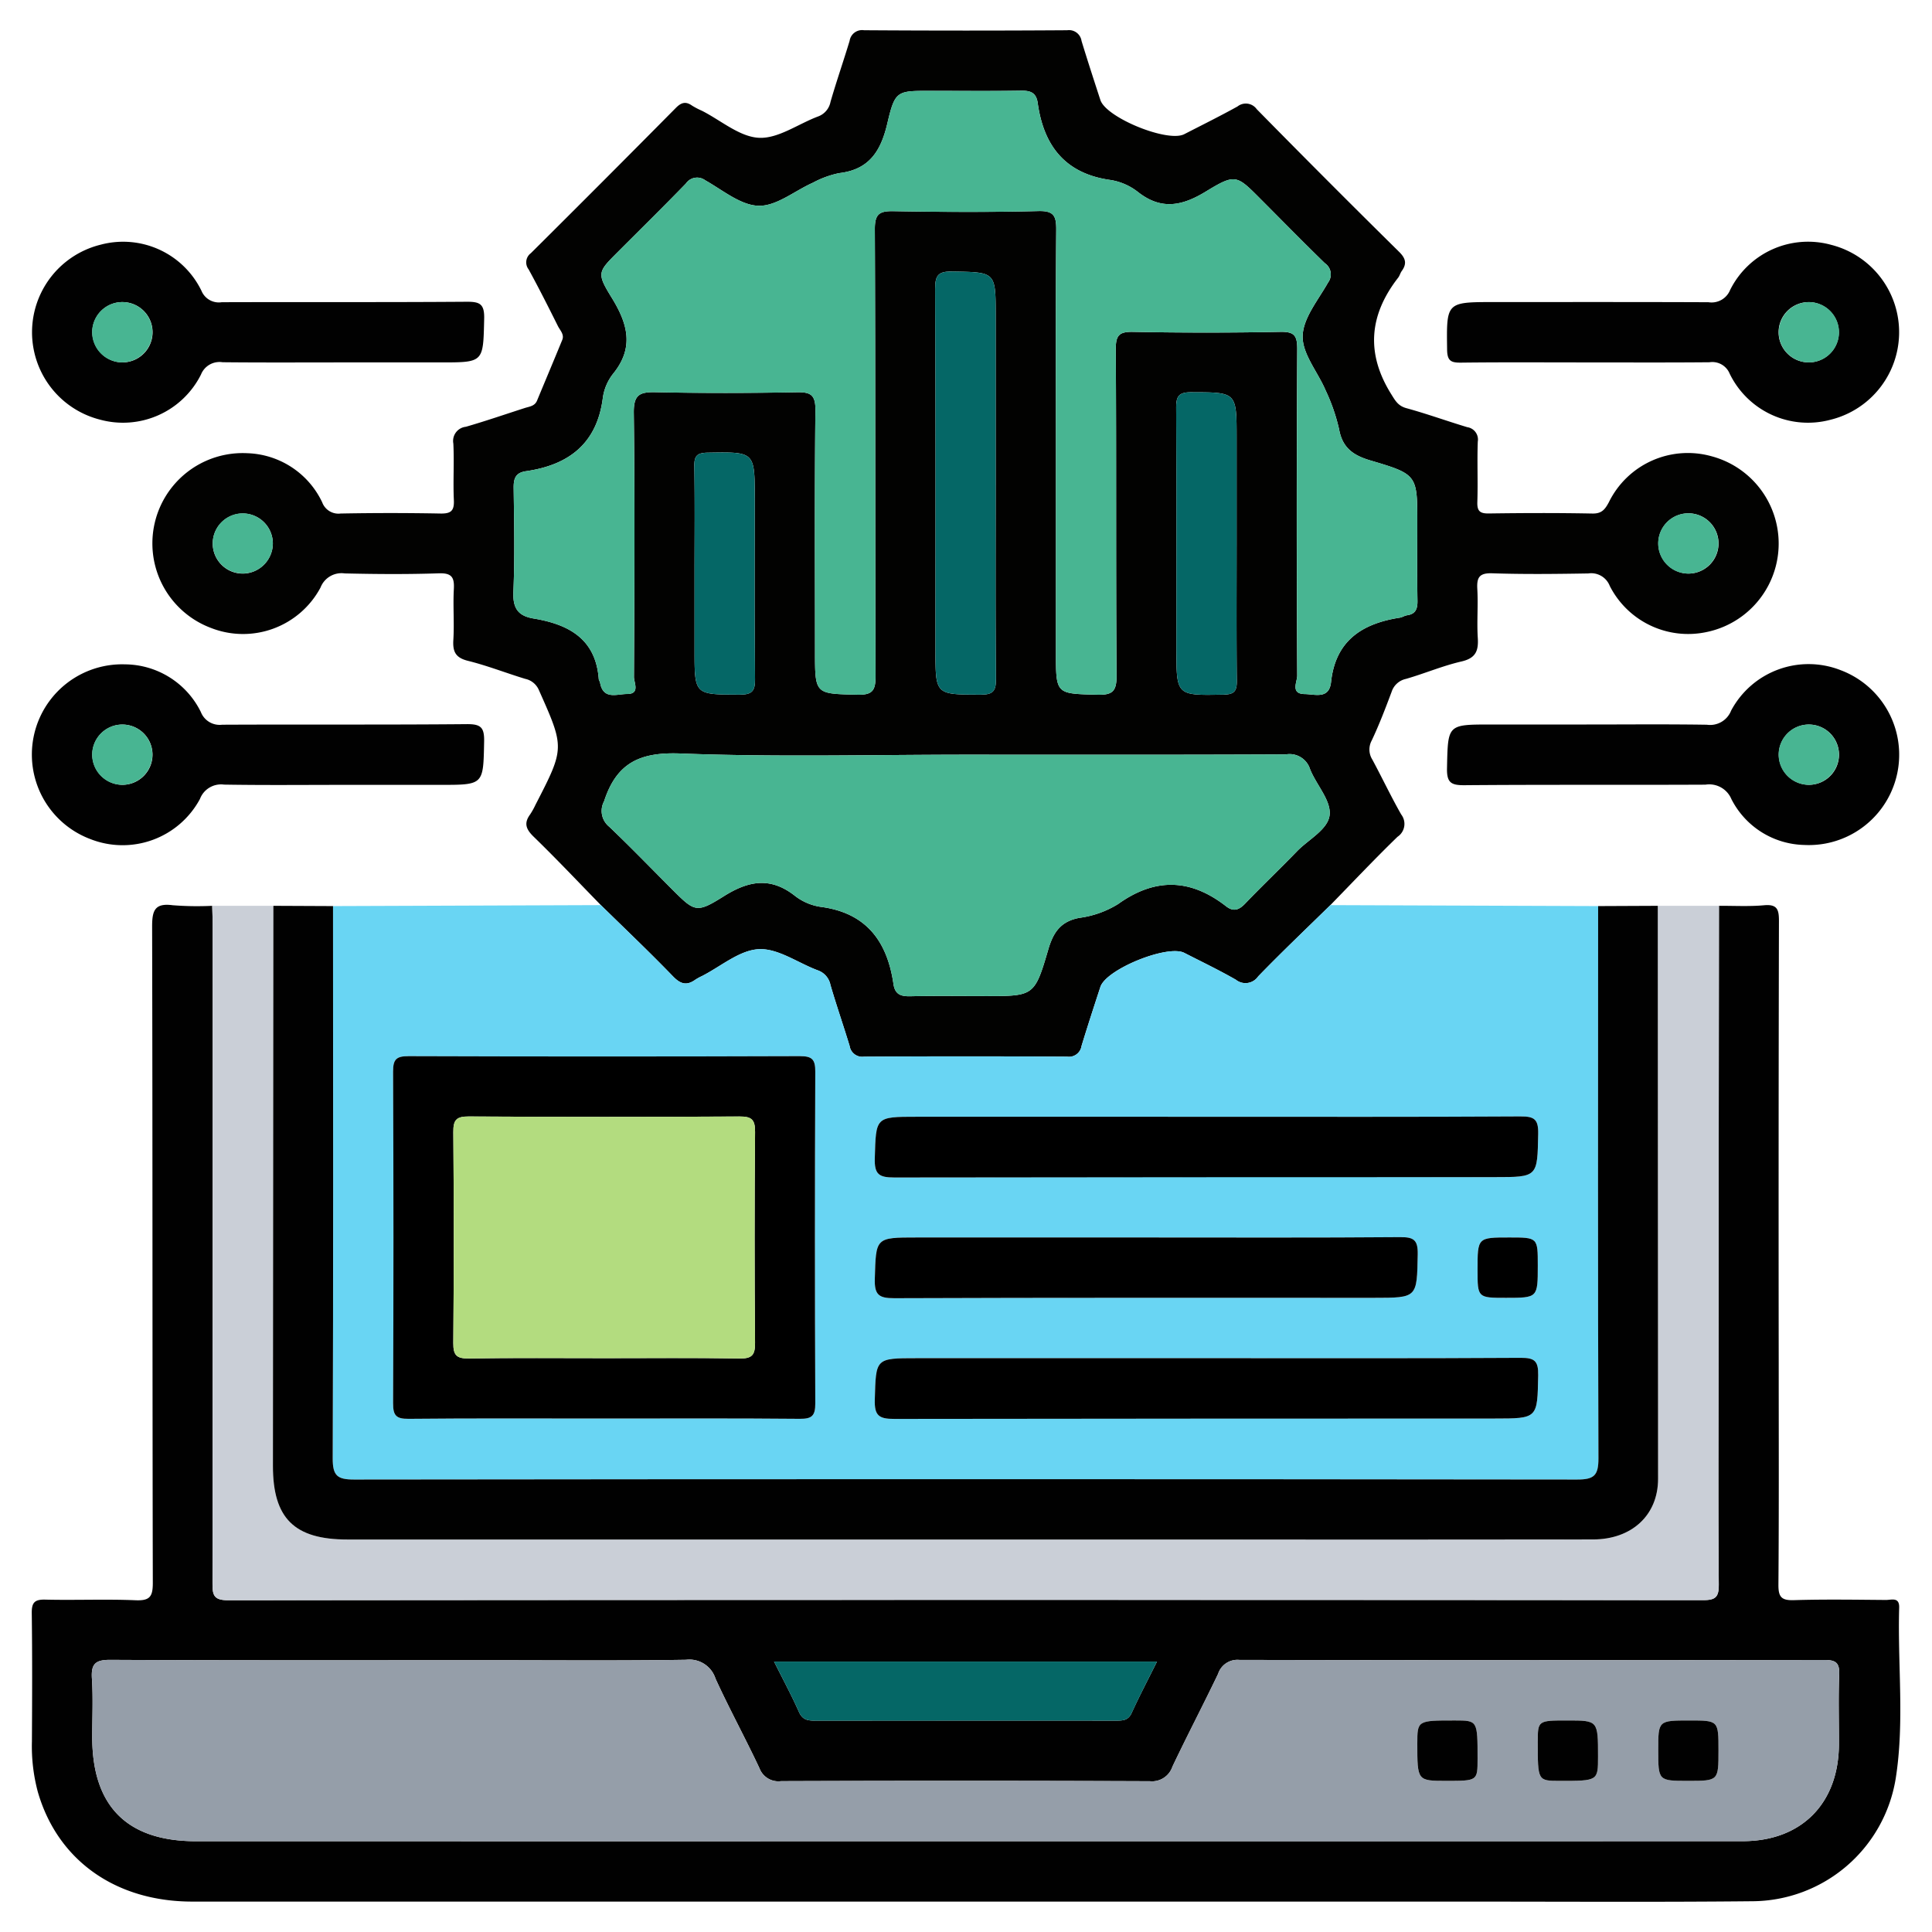 <svg id="e6132ce6-9f8b-4189-98ff-2d49e1256a17" data-name="Capa 1" xmlns="http://www.w3.org/2000/svg" viewBox="0 0 200 200"><defs><style>.bc43f87c-f90f-459f-91f4-b3a16d87bc6b{fill:#020201;}.e6c72496-61c7-4989-8a0d-09f81fcf9922{fill:#69d5f3;}.ba27842f-414b-4b07-9344-5c7d7b3665ca{fill:#010101;}.a800b90e-b30b-4be8-af3b-1b046719c262{fill:#cacfd7;}.b66a4f72-1290-45c4-94b6-7c9d9fc4a991{fill:#48b592;}.e504f42d-33d4-4bef-bc44-ce3066ae303f{fill:#056766;}.a070a5fd-5d90-4d8d-932a-a9b0f0346e98{fill:#959ea9;}.fbe7c1af-80df-4fbf-ae21-951ee1de71e9{fill:#b3dc7f;}</style></defs><path class="bc43f87c-f90f-459f-91f4-b3a16d87bc6b" d="M62.201,93.697c-2.309-2.366-4.579-4.772-6.949-7.074-.786-.763-1.047-1.387-.383-2.3a7.711,7.711,0,0,0,.568-1.018c3.031-5.88,3.019-5.875.348-11.87a1.982,1.982,0,0,0-1.413-1.16c-1.981-.602-3.919-1.367-5.924-1.864-1.28-.318-1.593-.935-1.518-2.16.108-1.75-.045-3.516.052-5.267.067-1.217-.214-1.679-1.554-1.634-3.243.109-6.494.086-9.739.01A2.328,2.328,0,0,0,33.18,60.823a9.091,9.091,0,0,1-11.346,4.179,9.348,9.348,0,0,1,3.77-18.086,8.888,8.888,0,0,1,7.749,5.082A1.793,1.793,0,0,0,35.26,53.16q5.161-.097,10.324,0c1.093.022,1.451-.271,1.399-1.389-.091-1.948.045-3.906-.053-5.853a1.473,1.473,0,0,1,1.294-1.738c2.05-.592,4.07-1.29,6.103-1.943.484-.155,1.03-.19,1.268-.767.867-2.095,1.75-4.182,2.608-6.28.234-.572-.226-.99-.446-1.431-.984-1.973-1.977-3.943-3.036-5.876a1.181,1.181,0,0,1,.234-1.674q7.538-7.49,15.014-15.044c.555-.56,1.021-.694,1.671-.232a8.054,8.054,0,0,0,1.034.538c1.961.997,3.888,2.695,5.893,2.794,1.992.099,4.055-1.433,6.104-2.202a2.012,2.012,0,0,0,1.304-1.521c.612-2.117,1.337-4.201,1.976-6.31A1.307,1.307,0,0,1,89.441,3.13q10.519.071,21.039.001A1.31,1.31,0,0,1,111.961,4.24c.625,2.046,1.288,4.08,1.951,6.114.598,1.834,6.96,4.422,8.682,3.537,1.843-.947,3.701-1.867,5.513-2.87a1.385,1.385,0,0,1,1.989.281q7.312,7.441,14.738,14.767c.696.688.819,1.231.272,1.991-.15.208-.211.482-.367.683-2.992,3.842-3.362,7.813-.74,12.028.428.688.715,1.243,1.587,1.482,2.12.581,4.194,1.333,6.3,1.967a1.294,1.294,0,0,1,1.093,1.502c-.075,2.079.024,4.165-.045,6.244-.032.951.273,1.202,1.2,1.188,3.571-.051,7.143-.062,10.714.007.963.018,1.298-.422,1.701-1.17A9.104,9.104,0,0,1,177.19,47.235a9.352,9.352,0,0,1-.604,18.21,9.104,9.104,0,0,1-9.947-4.796,2.057,2.057,0,0,0-2.224-1.286c-3.311.054-6.626.094-9.934-.016-1.348-.045-1.618.429-1.55,1.638.095,1.686-.058,3.387.05,5.072.086,1.351-.24,2.085-1.699,2.421-1.947.448-3.812,1.247-5.738,1.802a1.994,1.994,0,0,0-1.484,1.338c-.637,1.698-1.284,3.397-2.058,5.034a1.953,1.953,0,0,0,.063,1.983c1.015,1.883,1.928,3.823,2.988,5.679a1.6,1.6,0,0,1-.384,2.311c-2.372,2.3-4.641,4.707-6.95,7.073-2.498,2.45-5.037,4.859-7.469,7.372a1.591,1.591,0,0,1-2.313.353c-1.738-.999-3.552-1.866-5.338-2.782-1.728-.887-8.088,1.687-8.688,3.524-.665,2.033-1.328,4.067-1.951,6.113a1.319,1.319,0,0,1-1.492,1.108q-10.511-.065-21.022,0a1.32,1.32,0,0,1-1.493-1.107c-.641-2.109-1.363-4.193-1.983-6.307a2.011,2.011,0,0,0-1.307-1.521c-2.053-.761-4.116-2.29-6.109-2.192-2.006.099-3.934,1.791-5.896,2.787a5.224,5.224,0,0,0-.681.375c-.891.636-1.529.459-2.311-.35C67.238,98.556,64.698,96.147,62.201,93.697ZM109.31,46.845V67.534c0,4.351.002,4.268,4.262,4.385,1.611.044,2.026-.359,2.014-1.999-.081-11.255-.011-22.51-.08-33.765-.009-1.476.368-1.827,1.813-1.799q7.595.144,15.193-.002c1.485-.03,1.786.379,1.777,1.825q-.104,16.882-.001,33.766c.003.637-.736,1.886.781,1.906,1.053.014,2.526.569,2.721-1.244.462-4.307,3.239-6.064,7.126-6.667.252-.039.484-.209.735-.245.902-.128,1.099-.669,1.085-1.51-.044-2.667-.016-5.335-.016-8.002,0-5.009.02-5.077-4.835-6.51-1.768-.522-2.909-1.284-3.26-3.227a19.513,19.513,0,0,0-1.398-4.037c-.803-1.895-2.416-3.761-2.376-5.611.04-1.872,1.615-3.742,2.63-5.549a1.404,1.404,0,0,0-.338-2.007c-2.237-2.174-4.419-4.404-6.622-6.612-2.51-2.516-2.61-2.68-5.688-.803-2.453,1.495-4.6,1.947-7.009.066a6.182,6.182,0,0,0-2.82-1.253c-4.703-.636-6.957-3.513-7.579-7.973-.152-1.091-.762-1.296-1.75-1.279-3.116.053-6.233.019-9.35.019-3.468,0-3.665-.046-4.464,3.357-.673,2.863-1.862,4.792-4.989,5.158a9.964,9.964,0,0,0-2.729.996c-1.879.834-3.752,2.425-5.599,2.384-1.869-.041-3.732-1.624-5.538-2.638A1.405,1.405,0,0,0,71,19.005c-2.308,2.378-4.671,4.704-7.013,7.049-2.091,2.094-2.249,2.192-.662,4.766,1.661,2.694,2.345,5.166.138,7.878a5.177,5.177,0,0,0-1.057,2.489c-.604,4.732-3.525,6.951-7.958,7.591-1.093.158-1.286.771-1.273,1.756.048,3.578.125,7.161-.028,10.732-.072,1.693.477,2.494,2.09,2.762,3.613.6,6.435,2.091,6.748,6.275.009.124.113.238.135.363.32,1.815,1.749,1.174,2.784,1.177,1.391.004.72-1.173.723-1.765.05-9.108.098-18.217-.017-27.324-.024-1.875.58-2.189,2.255-2.153,4.868.106,9.74.093,14.608.004,1.461-.027,1.956.276,1.938,1.87-.091,8.327-.042,16.655-.042,24.982,0,4.432.002,4.354,4.383,4.459,1.559.037,1.891-.427,1.885-1.923-.056-15.419-.007-30.838-.075-46.257-.007-1.586.466-1.9,1.933-1.874,4.998.089,10.001.113,14.998-.011,1.629-.041,1.859.534,1.847,1.961C109.276,31.491,109.31,39.168,109.31,46.845Zm-9.092,31.28c-9.927,0-19.865.261-29.777-.123-4.188-.162-6.61.958-7.904,4.941a2.102,2.102,0,0,0,.534,2.643c2.163,2.059,4.239,4.21,6.351,6.323,2.499,2.501,2.615,2.685,5.519.863,2.577-1.618,4.837-2.007,7.345-.038a5.7,5.7,0,0,0,2.655,1.141c4.734.61,6.905,3.568,7.551,7.99.161,1.099.776,1.288,1.758,1.267,2.594-.057,5.19-.019,7.786-.019,4.991,0,5.063.021,6.488-4.844.521-1.78,1.299-2.898,3.223-3.254a10.131,10.131,0,0,0,4-1.428c3.849-2.758,7.504-2.626,11.169.225.774.602,1.342.399,1.99-.28,1.748-1.832,3.59-3.574,5.348-5.396,1.209-1.253,3.267-2.279,3.393-3.819.122-1.498-1.394-3.089-2.033-4.703a2.224,2.224,0,0,0-2.5-1.519C122.149,78.148,111.183,78.125,100.218,78.125Zm2.855-27.912V32.675c0-4.558-.001-4.487-4.47-4.567-1.476-.027-1.804.384-1.798,1.824.061,12.472.035,24.945.035,37.417,0,4.6,0,4.548,4.665,4.561,1.287.004,1.607-.365,1.596-1.623C103.04,63.596,103.072,56.905,103.072,50.214Zm24.941,6.218V45.33c0-4.769,0-4.711-4.693-4.725-1.336-.004-1.571.445-1.564,1.653.048,8.31.025,16.62.025,24.93,0,4.855-.001,4.812,4.888,4.719,1.148-.022,1.376-.404,1.365-1.453C127.985,65.78,128.013,61.106,128.013,56.431ZM71.9,59.177v8.176c0,4.594,0,4.543,4.66,4.555,1.274.003,1.615-.346,1.602-1.614-.065-6.229-.029-12.459-.029-18.688,0-4.867.001-4.827-4.854-4.747-1.104.018-1.423.312-1.403,1.416C71.941,51.909,71.9,55.543,71.9,59.177Zm102.903.2a3.119,3.119,0,1,0-3.137-3.045A3.144,3.144,0,0,0,174.803,59.377ZM28.245,56.212a3.112,3.112,0,1,0-3.018,3.165A3.14,3.14,0,0,0,28.245,56.212Z"/><path class="e6c72496-61c7-4989-8a0d-09f81fcf9922" d="M62.201,93.697c2.497,2.45,5.037,4.859,7.468,7.374.782.809,1.419.986,2.311.35a5.224,5.224,0,0,1,.681-.375c1.961-.996,3.889-2.688,5.896-2.787,1.994-.099,4.056,1.431,6.109,2.192a2.011,2.011,0,0,1,1.307,1.521c.619,2.115,1.342,4.199,1.983,6.307a1.32,1.32,0,0,0,1.493,1.107q10.511-.064,21.022,0a1.319,1.319,0,0,0,1.492-1.108c.623-2.046,1.286-4.08,1.951-6.113.601-1.837,6.96-4.411,8.688-3.524,1.786.916,3.6,1.783,5.338,2.782a1.591,1.591,0,0,0,2.313-.353c2.432-2.513,4.971-4.923,7.469-7.372l27.719.1c-.004,19.058-.037,38.116.031,57.173.006,1.803-.48,2.192-2.218,2.19q-63.295-.076-126.59,0c-1.737.002-2.225-.385-2.219-2.189.069-19.058.036-38.116.032-57.174Zm.339,53.148c6.75,0,13.5-.033,20.25.029,1.261.012,1.615-.312,1.609-1.598q-.077-17.167-.001-34.335c.005-1.266-.317-1.614-1.597-1.609q-20.25.072-40.499.001c-1.26-.004-1.615.311-1.609,1.597q.077,17.168.001,34.335c-.005,1.266.316,1.623,1.597,1.61C49.04,146.81,55.79,146.845,62.54,146.845Zm62.351-31.236H94.907c-4.314,0-4.224.003-4.349,4.299-.048,1.662.437,1.991,2.025,1.987q31.054-.087,62.109-.038c4.527,0,4.453-.001,4.54-4.495.029-1.498-.406-1.795-1.827-1.787C146.567,115.637,135.729,115.608,124.891,115.608Zm.202,24.989H94.915c-4.321,0-4.233.003-4.356,4.291-.047,1.649.416,2,2.017,1.995q31.054-.089,62.109-.039c4.534,0,4.462-.001,4.547-4.487.028-1.484-.383-1.804-1.818-1.796C146.64,140.627,135.867,140.598,125.093,140.598Zm-6.437-12.495H94.907c-4.313,0-4.224.003-4.348,4.298-.048,1.66.434,1.994,2.023,1.988,16.547-.063,33.093-.039,49.64-.039,4.526,0,4.452-.001,4.539-4.494.029-1.496-.402-1.8-1.826-1.788C136.177,128.138,127.416,128.103,118.656,128.103Zm37.238,6.247c3.296,0,3.296,0,3.296-3.334,0-2.913,0-2.913-2.939-2.913-3.296,0-3.296,0-3.296,3.334C152.956,134.35,152.956,134.35,155.895,134.35Z"/><path class="ba27842f-414b-4b07-9344-5c7d7b3665ca" d="M177.945,93.77c1.558-.009,3.125.084,4.671-.058,1.374-.126,1.543.457,1.54,1.641q-.053,22.832-.024,45.664c0,7.676.03,15.352-.03,23.027-.01,1.262.301,1.643,1.588,1.604,3.178-.098,6.362-.044,9.543-.02.562.004,1.402-.336,1.369.788-.173,5.909.571,11.864-.364,17.724a15.118,15.118,0,0,1-14.869,12.676c-9.543.096-19.087.038-28.63.038q-66.416.003-132.831-.002c-7.96-.001-13.963-4.289-15.997-11.372a18.3,18.3,0,0,1-.607-5.207c.026-4.423.043-8.847-.016-13.27-.015-1.093.279-1.438,1.395-1.411,3.115.075,6.236-.064,9.347.065,1.475.061,1.792-.36,1.789-1.806-.051-22.637-.018-45.274-.071-67.911-.004-1.667.256-2.483,2.138-2.23a32.407,32.407,0,0,0,4.085.06c.016.715.047,1.43.047,2.144q.004,33.965-.019,67.929c-.002,1.203.059,1.813,1.591,1.812q76.369-.07,152.739-.01c1.276.001,1.611-.335,1.6-1.606-.062-7.027-.035-14.054-.029-21.081Q177.917,118.363,177.945,93.77Zm-77.976,96.835h3.311q38.563,0,77.126-.007c6.092-.004,9.937-3.916,9.959-10.029.009-2.407-.066-4.816.029-7.219.049-1.23-.361-1.512-1.54-1.51q-30.286.052-60.571-.007a2.099,2.099,0,0,0-2.185,1.442c-1.54,3.22-3.199,6.383-4.728,9.609a2.228,2.228,0,0,1-2.338,1.507q-19.086-.076-38.173-.007a2.094,2.094,0,0,1-2.243-1.345c-1.463-3.113-3.115-6.138-4.546-9.265a2.836,2.836,0,0,0-3.051-1.954c-6.815.108-13.633.046-20.449.046-13.049,0-26.098.029-39.147-.038-1.556-.008-2.005.421-1.907,1.94.13,2.008.032,4.031.032,6.047.002,7.173,3.604,10.789,10.763,10.79Q60.139,190.607,99.968,190.605Zm19.804-18.6H80.13c.93,1.863,1.821,3.514,2.581,5.223.376.846.961.893,1.713.892q15.573-.017,31.145-.003c.673,0,1.228-.019,1.579-.789C117.948,175.574,118.847,173.865,119.772,172.005Z"/><path class="a800b90e-b30b-4be8-af3b-1b046719c262" d="M177.945,93.77q-.025,24.594-.048,49.188c-.006,7.027-.034,14.055.029,21.081.011,1.271-.324,1.607-1.6,1.606q-76.37-.05-152.739.01c-1.532.001-1.592-.609-1.591-1.812q.043-33.965.019-67.929c0-.715-.03-1.43-.047-2.144L28.3,93.77q-.024,28.983-.047,57.966c-.004,5.444,2.209,7.633,7.71,7.633q43.051.002,86.102,0,21.428,0,42.856-.007c3.98-.005,6.718-2.495,6.722-6.26q.03-29.666-.03-59.332Z"/><path class="ba27842f-414b-4b07-9344-5c7d7b3665ca" d="M171.613,93.77q.024,29.666.03,59.332c-.004,3.765-2.741,6.255-6.722,6.26q-21.428.026-42.856.007-43.051,0-86.102,0c-5.501,0-7.714-2.189-7.71-7.633q.021-28.983.047-57.966,3.087.014,6.174.028c.005,19.058.037,38.116-.032,57.174-.006,1.804.482,2.192,2.219,2.189q63.295-.076,126.59,0c1.738.002,2.225-.387,2.218-2.19-.068-19.058-.036-38.116-.031-57.173Z"/><path class="ba27842f-414b-4b07-9344-5c7d7b3665ca" d="M164.108,37.518c-4.285,0-8.57-.03-12.854.022-1.029.012-1.435-.163-1.45-1.34-.064-4.931-.111-4.93,4.858-4.93,7.401,0,14.802-.015,22.203.017A2.07,2.07,0,0,0,179.1,30.022a9.012,9.012,0,0,1,10.494-4.668,9.332,9.332,0,0,1-.094,18.097,9.011,9.011,0,0,1-10.447-4.773,1.938,1.938,0,0,0-2.092-1.177C172.678,37.54,168.393,37.518,164.108,37.518Zm23.181-6.243a3.12,3.12,0,1,0,3.071,3.111A3.137,3.137,0,0,0,187.289,31.274Z"/><path class="ba27842f-414b-4b07-9344-5c7d7b3665ca" d="M164.232,75c4.155,0,8.311-.04,12.465.024a2.336,2.336,0,0,0,2.51-1.466,9.086,9.086,0,0,1,11.338-4.181A9.352,9.352,0,0,1,186.782,87.47a8.674,8.674,0,0,1-7.547-4.746,2.488,2.488,0,0,0-2.689-1.496c-8.31.041-16.62-.015-24.93.056-1.41.012-1.854-.263-1.822-1.772.097-4.509.02-4.511,4.505-4.511Zm23.013,6.243a3.119,3.119,0,1,0-3.108-3.073A3.143,3.143,0,0,0,187.245,81.243Z"/><path class="ba27842f-414b-4b07-9344-5c7d7b3665ca" d="M35.703,37.517c-4.22,0-8.44.026-12.66-.018a2.062,2.062,0,0,0-2.234,1.267A9.029,9.029,0,0,1,10.31,43.429a9.334,9.334,0,0,1,.105-18.098A9.016,9.016,0,0,1,20.86,30.112a1.942,1.942,0,0,0,2.095,1.173c8.44-.028,16.88.015,25.32-.047,1.363-.01,1.883.19,1.847,1.746-.104,4.532-.02,4.533-4.486,4.533Zm-23.191-.006a3.122,3.122,0,1,0-2.96-3.221A3.157,3.157,0,0,0,12.512,37.512Z"/><path class="ba27842f-414b-4b07-9344-5c7d7b3665ca" d="M35.661,81.249c-4.155,0-8.311.044-12.465-.027a2.335,2.335,0,0,0-2.497,1.486A9.091,9.091,0,0,1,9.347,86.858a9.345,9.345,0,0,1,3.608-18.084,8.815,8.815,0,0,1,7.837,4.933,2.091,2.091,0,0,0,2.205,1.316c8.44-.041,16.88.017,25.32-.06,1.45-.013,1.829.326,1.8,1.794-.09,4.49-.019,4.492-4.522,4.492ZM12.714,81.243a3.119,3.119,0,1,0-3.162-3.02A3.145,3.145,0,0,0,12.714,81.243Z"/><path class="b66a4f72-1290-45c4-94b6-7c9d9fc4a991" d="M109.31,46.845c0-7.677-.034-15.354.03-23.031.012-1.427-.218-2.002-1.847-1.961-4.997.124-9.999.1-14.998.011-1.468-.026-1.94.288-1.933,1.874.068,15.419.019,30.838.075,46.257.005,1.496-.327,1.96-1.885,1.923-4.381-.104-4.383-.027-4.383-4.459,0-8.328-.048-16.656.042-24.982.017-1.594-.477-1.897-1.938-1.87-4.868.088-9.741.102-14.608-.004-1.675-.037-2.278.278-2.255,2.153.115,9.107.067,18.216.017,27.324-.003.591.668,1.769-.723,1.765-1.035-.003-2.463.638-2.784-1.177-.022-.125-.126-.24-.135-.363-.313-4.184-3.135-5.674-6.748-6.275-1.613-.268-2.162-1.069-2.09-2.762.152-3.572.075-7.155.028-10.732-.013-.985.18-1.599,1.273-1.756,4.433-.64,7.354-2.859,7.958-7.591a5.177,5.177,0,0,1,1.057-2.489c2.206-2.712,1.523-5.184-.138-7.878-1.587-2.574-1.429-2.671.662-4.766,2.342-2.345,4.705-4.67,7.013-7.049a1.405,1.405,0,0,1,2.005-.343c1.806,1.014,3.669,2.597,5.538,2.638,1.847.041,3.719-1.55,5.599-2.384A9.964,9.964,0,0,1,86.87,17.92c3.127-.366,4.317-2.295,4.989-5.158.799-3.403.996-3.357,4.464-3.357,3.117,0,6.234.033,9.35-.019.988-.017,1.597.188,1.75,1.279.622,4.46,2.876,7.336,7.579,7.973a6.182,6.182,0,0,1,2.82,1.253c2.409,1.881,4.557,1.429,7.009-.066,3.078-1.876,3.178-1.713,5.688.803,2.204,2.208,4.386,4.438,6.622,6.612a1.404,1.404,0,0,1,.338,2.007c-1.015,1.807-2.59,3.677-2.63,5.549-.04,1.85,1.573,3.716,2.376,5.611a19.513,19.513,0,0,1,1.398,4.037c.351,1.944,1.492,2.706,3.26,3.227,4.855,1.433,4.835,1.501,4.835,6.51,0,2.667-.028,5.335.016,8.002.014.841-.182,1.382-1.085,1.51-.252.036-.483.206-.735.245-3.887.603-6.664,2.36-7.126,6.667-.194,1.813-1.668,1.258-2.721,1.244-1.517-.02-.778-1.269-.781-1.906q-.077-16.883.001-33.766c.009-1.446-.292-1.855-1.777-1.825q-7.594.154-15.193.002c-1.445-.027-1.822.324-1.813,1.799.069,11.255-.001,22.51.08,33.765.012,1.64-.402,2.043-2.014,1.999-4.26-.117-4.262-.034-4.262-4.385Z"/><path class="b66a4f72-1290-45c4-94b6-7c9d9fc4a991" d="M100.218,78.125c10.965,0,21.931.023,32.896-.031a2.224,2.224,0,0,1,2.5,1.519c.639,1.613,2.155,3.205,2.033,4.703-.126,1.54-2.184,2.566-3.393,3.819-1.758,1.822-3.6,3.565-5.348,5.396-.648.679-1.216.882-1.99.28-3.665-2.851-7.32-2.983-11.169-.225a10.131,10.131,0,0,1-4,1.428c-1.924.356-2.702,1.475-3.223,3.254-1.424,4.865-1.497,4.844-6.488,4.844-2.595,0-5.192-.038-7.786.019-.982.022-1.597-.168-1.758-1.267-.646-4.422-2.817-7.381-7.551-7.99a5.7,5.7,0,0,1-2.655-1.141c-2.509-1.968-4.768-1.58-7.345.038-2.904,1.823-3.019,1.639-5.519-.863-2.112-2.113-4.187-4.264-6.351-6.323a2.102,2.102,0,0,1-.534-2.643c1.294-3.983,3.716-5.103,7.904-4.941C80.353,78.386,90.29,78.125,100.218,78.125Z"/><path class="e504f42d-33d4-4bef-bc44-ce3066ae303f" d="M103.072,50.214c0,6.691-.032,13.382.029,20.073.011,1.258-.309,1.627-1.596,1.623-4.665-.013-4.665.04-4.665-4.561,0-12.472.026-24.945-.035-37.417-.007-1.441.321-1.851,1.798-1.824,4.468.08,4.47.009,4.47,4.567Z"/><path class="e504f42d-33d4-4bef-bc44-ce3066ae303f" d="M128.013,56.431c0,4.674-.028,9.349.021,14.023.011,1.049-.217,1.431-1.365,1.453-4.889.092-4.888.136-4.888-4.719,0-8.31.023-16.62-.025-24.93-.007-1.209.228-1.657,1.564-1.653,4.693.014,4.693-.044,4.693,4.725Z"/><path class="e504f42d-33d4-4bef-bc44-ce3066ae303f" d="M71.9,59.177c0-3.634.042-7.269-.025-10.901-.02-1.105.298-1.398,1.403-1.416,4.855-.081,4.854-.12,4.854,4.747,0,6.23-.035,12.459.029,18.688.013,1.268-.328,1.617-1.602,1.614-4.659-.012-4.66.039-4.66-4.555Q71.9,63.265,71.9,59.177Z"/><path class="b66a4f72-1290-45c4-94b6-7c9d9fc4a991" d="M174.803,59.377a3.119,3.119,0,1,1,3.086-3.097A3.14,3.14,0,0,1,174.803,59.377Z"/><path class="b66a4f72-1290-45c4-94b6-7c9d9fc4a991" d="M28.245,56.212a3.112,3.112,0,1,1-3.11-3.072A3.146,3.146,0,0,1,28.245,56.212Z"/><path d="M62.54,146.845c-6.75,0-13.5-.035-20.25.031-1.28.012-1.602-.344-1.597-1.61q.074-17.168-.001-34.335c-.006-1.286.349-1.601,1.609-1.597q20.25.068,40.499-.001c1.279-.004,1.602.343,1.597,1.609q-.074,17.167.001,34.335c.006,1.286-.348,1.61-1.609,1.598C76.04,146.812,69.29,146.845,62.54,146.845Zm.013-6.247c4.67,0,9.341-.047,14.009.031,1.283.021,1.611-.35,1.6-1.615q-.089-10.917.002-21.835c.011-1.292-.362-1.605-1.617-1.598q-14.009.078-28.019-.002c-1.281-.008-1.61.35-1.6,1.615q.089,10.917-.002,21.835c-.011,1.292.361,1.619,1.617,1.599C53.212,140.554,57.883,140.597,62.553,140.597Z"/><path d="M124.891,115.608c10.838,0,21.677.029,32.514-.035,1.421-.008,1.856.289,1.827,1.787-.087,4.493-.013,4.495-4.54,4.495q-31.054,0-62.109.038c-1.587.004-2.073-.324-2.025-1.987.125-4.296.035-4.299,4.349-4.299Z"/><path d="M125.093,140.598c10.773,0,21.547.03,32.32-.035,1.436-.009,1.847.312,1.818,1.796-.085,4.486-.013,4.487-4.547,4.487q-31.055,0-62.109.039c-1.601.005-2.064-.346-2.017-1.995.122-4.289.035-4.291,4.356-4.291Z"/><path d="M118.656,128.103c8.76,0,17.52.035,26.28-.035,1.423-.011,1.855.292,1.826,1.788-.087,4.492-.013,4.494-4.539,4.494-16.547,0-33.094-.024-49.64.039-1.589.006-2.072-.328-2.023-1.988.124-4.296.035-4.298,4.348-4.298Z"/><path d="M155.895,134.35c-2.939,0-2.939,0-2.939-2.913,0-3.334,0-3.334,3.296-3.334,2.939,0,2.939,0,2.939,2.913C159.19,134.35,159.19,134.35,155.895,134.35Z"/><path class="a070a5fd-5d90-4d8d-932a-a9b0f0346e98" d="M99.968,190.605q-39.829,0-79.658-.001c-7.159-.001-10.761-3.617-10.763-10.79-.001-2.017.098-4.039-.032-6.047-.098-1.519.351-1.948,1.907-1.94,13.049.067,26.098.038,39.147.038,6.817,0,13.634.063,20.449-.046a2.836,2.836,0,0,1,3.051,1.954c1.431,3.127,3.083,6.152,4.546,9.265a2.094,2.094,0,0,0,2.243,1.345q19.087-.056,38.173.007a2.228,2.228,0,0,0,2.338-1.507c1.528-3.226,3.188-6.389,4.728-9.609a2.099,2.099,0,0,1,2.185-1.442q30.286.067,60.571.007c1.179-.002,1.589.28,1.54,1.51-.096,2.403-.021,4.812-.029,7.219-.022,6.113-3.867,10.025-9.959,10.029q-38.563.025-77.126.007Zm49.764-6.251c3.222,0,3.222,0,3.223-2.285.002-3.964.002-3.964-2.333-3.965-3.903-.002-3.903-.002-3.904,2.391C146.718,184.353,146.718,184.353,149.733,184.353Zm12.545-6.25c-3.086,0-3.086,0-3.088,2.235-.003,4.013-.003,4.013,2.274,4.015,3.962.003,3.962.003,3.963-2.518C165.427,178.104,165.427,178.104,162.278,178.104Zm12.624,0c-3.241,0-3.241,0-3.241,3.054,0,3.195,0,3.195,3.092,3.195,3.144,0,3.144,0,3.144-3.143C177.897,178.104,177.897,178.104,174.902,178.104Z"/><path class="e504f42d-33d4-4bef-bc44-ce3066ae303f" d="M119.772,172.005c-.925,1.86-1.824,3.569-2.623,5.324-.35.77-.906.79-1.579.789q-15.573-.01-31.145.003c-.752.001-1.337-.047-1.713-.892-.76-1.71-1.651-3.361-2.581-5.223Z"/><path class="b66a4f72-1290-45c4-94b6-7c9d9fc4a991" d="M187.289,31.274a3.121,3.121,0,1,1-3.152,3.029A3.142,3.142,0,0,1,187.289,31.274Z"/><path class="b66a4f72-1290-45c4-94b6-7c9d9fc4a991" d="M187.245,81.243a3.12,3.12,0,1,1,3.115-3.068A3.141,3.141,0,0,1,187.245,81.243Z"/><path class="b66a4f72-1290-45c4-94b6-7c9d9fc4a991" d="M12.512,37.512a3.122,3.122,0,1,1,3.26-2.92A3.148,3.148,0,0,1,12.512,37.512Z"/><path class="b66a4f72-1290-45c4-94b6-7c9d9fc4a991" d="M12.714,81.243a3.119,3.119,0,1,1,3.061-3.122A3.141,3.141,0,0,1,12.714,81.243Z"/><path class="fbe7c1af-80df-4fbf-ae21-951ee1de71e9" d="M62.553,140.597c-4.67,0-9.34-.044-14.009.029-1.256.02-1.628-.307-1.617-1.599q.095-10.917.002-21.835c-.01-1.265.319-1.622,1.6-1.615q14.009.083,28.019.002c1.254-.007,1.628.306,1.617,1.598q-.095,10.917-.002,21.835c.01,1.265-.317,1.637-1.6,1.615C71.894,140.55,67.223,140.597,62.553,140.597Z"/><path class="ba27842f-414b-4b07-9344-5c7d7b3665ca" d="M149.733,184.353c-3.014,0-3.014,0-3.013-3.859.001-2.393.001-2.393,3.904-2.391,2.335.001,2.335.001,2.333,3.965C152.955,184.353,152.955,184.353,149.733,184.353Z"/><path class="ba27842f-414b-4b07-9344-5c7d7b3665ca" d="M162.278,178.104c3.149,0,3.149,0,3.149,3.732,0,2.521,0,2.521-3.963,2.518-2.277-.002-2.277-.002-2.274-4.015C159.192,178.104,159.192,178.104,162.278,178.104Z"/><path class="ba27842f-414b-4b07-9344-5c7d7b3665ca" d="M174.902,178.104c2.995,0,2.995,0,2.995,3.106,0,3.143,0,3.143-3.144,3.143-3.092,0-3.092,0-3.092-3.195C171.66,178.104,171.66,178.104,174.902,178.104Z"/></svg>